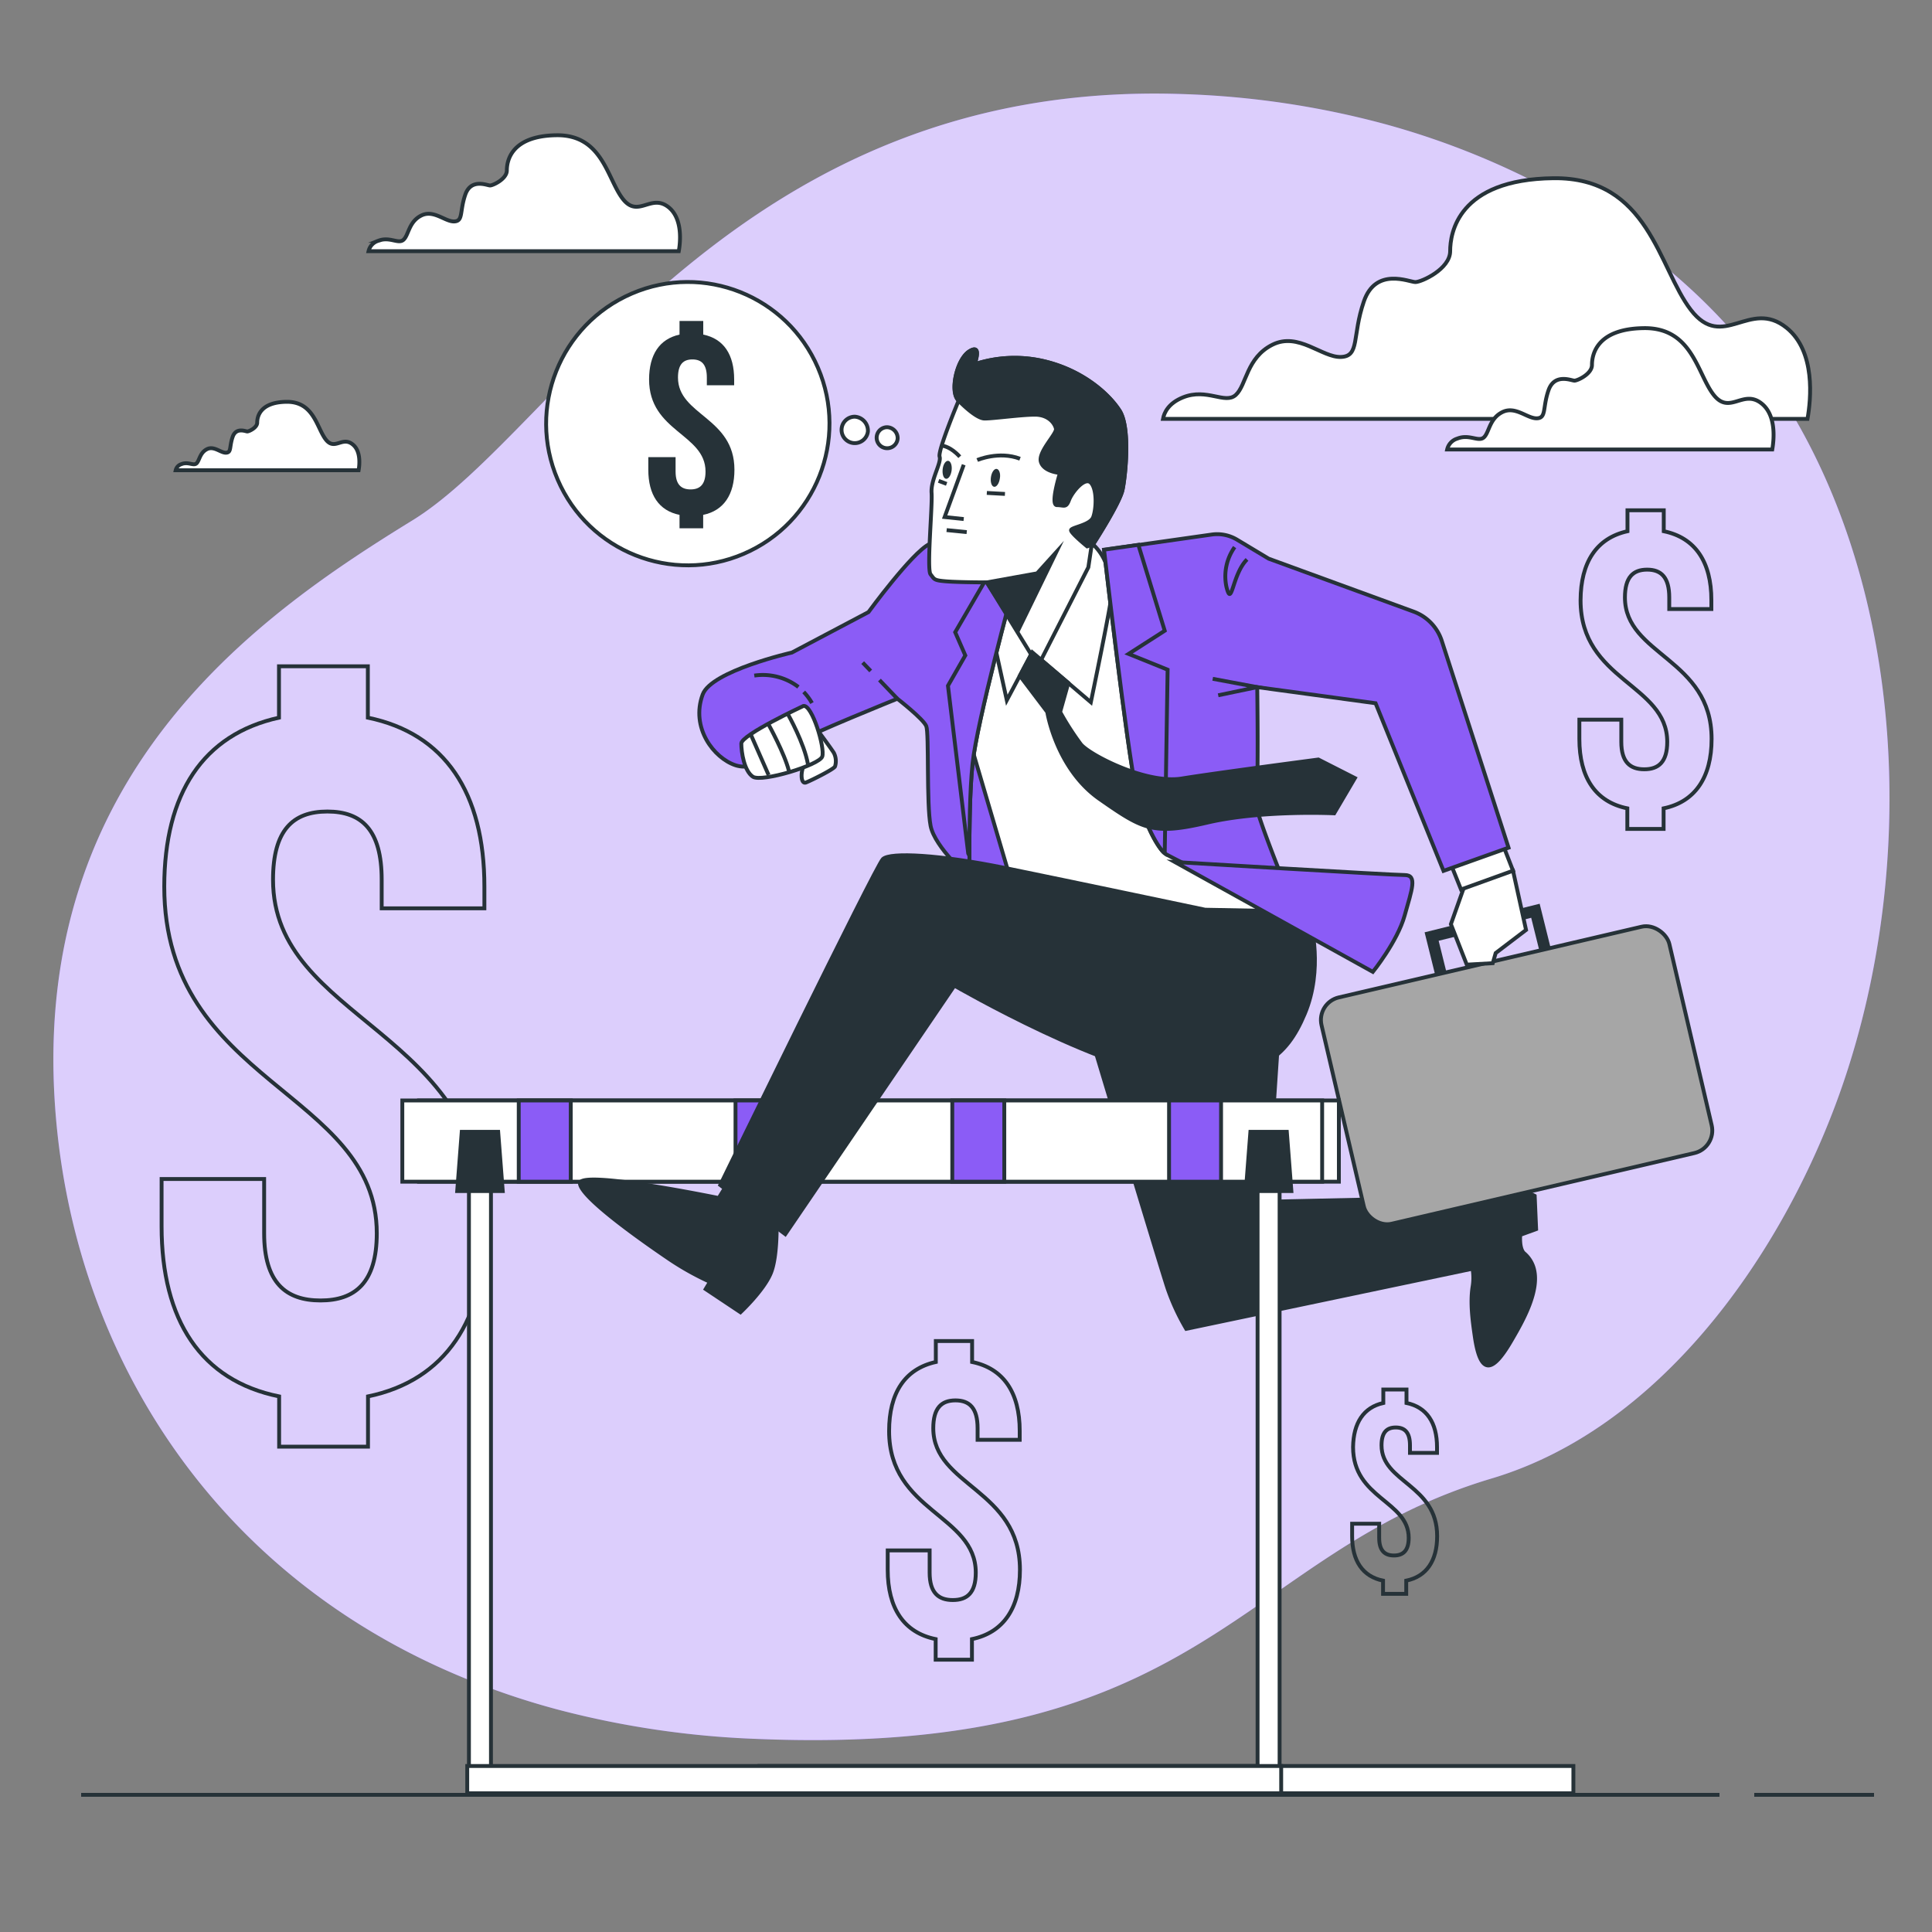 <svg xmlns="http://www.w3.org/2000/svg" viewBox="0 0 500 500"><rect x="0" y="0" width="500" height="500" fill="#808080" stroke="none"/><g id="freepik--background-simple--inject-151"><path d="M475.08,285.76c-15.05,40.32-45.82,84-89.11,96.89-65.41,19.53-73.22,72.26-190.38,67.37a236.3,236.3,0,0,1-50.66-7.43,196.74,196.74,0,0,1-23.82-7.92C52.67,407,17,345.93,14,282.09c-3.91-84,54.67-124,92.74-147.42s84-114.23,199.18-110.33A228.5,228.5,0,0,1,358,32c38.77,10.49,78.18,33.7,101.08,67.62q2.58,3.83,4.93,7.82C494.64,159.38,495.61,230.78,475.08,285.76Z" style="fill:#8B5CF6"></path><path d="M475.08,285.76c-15.05,40.32-45.82,84-89.11,96.89-65.41,19.53-73.22,72.26-190.38,67.37a236.3,236.3,0,0,1-50.66-7.43,196.74,196.74,0,0,1-23.82-7.92C52.67,407,17,345.93,14,282.09c-3.91-84,54.67-124,92.74-147.42s84-114.23,199.18-110.33A228.5,228.5,0,0,1,358,32c38.77,10.49,78.18,33.7,101.08,67.62q2.58,3.83,4.93,7.82C494.64,159.38,495.61,230.78,475.08,285.76Z" style="fill:#fff;opacity:0.7"></path></g><g id="freepik--money-icons--inject-151"><path d="M72.2,185.73V172.44h23v13.29c19.94,4.09,30.16,19.43,30.16,43.71v5.63H98.78v-7.41c0-12.79-5.11-17.64-14.06-17.64s-14.06,4.85-14.06,17.64c0,36.81,55,38.6,55,89.73,0,24.28-10.48,39.88-30.42,44v13h-23v-13c-20.2-4.09-30.42-19.69-30.42-44V305.12H68.36v14.06c0,12.78,5.63,17.38,14.58,17.38s14.57-4.6,14.57-17.38c0-36.82-55-38.61-55-89.74C42.54,205.41,52.51,190.07,72.2,185.73Z" style="fill:none;stroke:#263238;stroke-miterlimit:10"></path><path d="M421.19,137.48v-5.42h9.39v5.42c8.14,1.67,12.32,7.93,12.32,17.84v2.3H432v-3c0-5.21-2.08-7.2-5.73-7.2s-5.74,2-5.74,7.2c0,15,22.43,15.76,22.43,36.63,0,9.91-4.28,16.28-12.42,17.95v5.32h-9.39v-5.32c-8.24-1.67-12.41-8-12.41-17.95v-5h10.85V192c0,5.22,2.29,7.09,5.95,7.09s5.94-1.87,5.94-7.09c0-15-22.43-15.76-22.43-36.63C409.09,145.52,413.16,139.26,421.19,137.48Z" style="fill:none;stroke:#263238;stroke-miterlimit:10"></path><path d="M358,363.09v-3.48h6v3.48c5.22,1.08,7.9,5.09,7.9,11.45V376h-7v-1.95c0-3.34-1.34-4.62-3.68-4.62s-3.68,1.28-3.68,4.62c0,9.65,14.39,10.11,14.39,23.5,0,6.36-2.75,10.45-8,11.52v3.41h-6v-3.41c-5.29-1.07-8-5.16-8-11.52v-3.21h7V398c0,3.35,1.48,4.56,3.82,4.56s3.82-1.21,3.82-4.56c0-9.64-14.4-10.11-14.4-23.5C350.27,368.25,352.88,364.23,358,363.09Z" style="fill:none;stroke:#263238;stroke-miterlimit:10"></path><path d="M242.19,352.48v-5.42h9.39v5.42c8.14,1.67,12.32,7.93,12.32,17.84v2.3H253v-3c0-5.21-2.08-7.2-5.73-7.2s-5.74,2-5.74,7.2c0,15,22.43,15.76,22.43,36.63,0,9.91-4.28,16.28-12.42,17.95v5.32h-9.39v-5.32c-8.24-1.67-12.41-8-12.41-17.95v-5h10.85V407c0,5.22,2.29,7.09,6,7.09s5.94-1.87,5.94-7.09c0-15-22.43-15.76-22.43-36.63C230.09,360.52,234.16,354.26,242.19,352.48Z" style="fill:none;stroke:#263238;stroke-miterlimit:10"></path></g><g id="freepik--Clouds--inject-151"><path d="M467.78,108.4c.89-5,2.16-17.45-5.4-23.55-9.61-7.75-16.43,6.2-24.79-4.65S426.74,45.81,402,46.12,375.3,60.37,375.3,65s-7.43,8-9,8-10.23-4-13.33,5-1,14.19-5.92,14.38-11-6.53-17.74-3.17-6.71,10.48-9.49,13-7.44-1.86-13.64.62c-3.75,1.5-4.89,3.91-5.2,5.58Z" style="fill:#fff;stroke:#263238;stroke-miterlimit:10"></path><path d="M458.66,116.33c.44-2.53,1.09-8.8-2.73-11.88-4.84-3.91-8.28,3.13-12.5-2.34s-5.47-17.35-18-17.19S412,92.1,412,94.45s-3.75,4.06-4.53,4.06-5.16-2-6.72,2.5-.5,7.16-3,7.25-5.57-3.29-8.95-1.6-3.38,5.29-4.78,6.54-3.75-.94-6.88.31a3.83,3.83,0,0,0-2.62,2.82Z" style="fill:#fff;stroke:#263238;stroke-miterlimit:10"></path><path d="M175.67,65c.43-2.41,1-8.4-2.6-11.34-4.62-3.73-7.9,3-11.93-2.24S155.92,34.84,144,35s-12.83,6.87-12.83,9.1S127.57,48,126.83,48s-4.93-1.94-6.42,2.39-.48,6.83-2.85,6.92-5.32-3.14-8.54-1.53-3.23,5-4.57,6.25-3.58-.9-6.57.29A3.66,3.66,0,0,0,95.38,65Z" style="fill:#fff;stroke:#263238;stroke-miterlimit:10"></path><path d="M92.81,121.7c.25-1.42.61-5-1.54-6.69-2.73-2.21-4.67,1.76-7-1.32s-3.08-9.79-10.13-9.7-7.58,4.06-7.58,5.38-2.12,2.29-2.56,2.29-2.9-1.15-3.79,1.41-.28,4-1.68,4.09-3.14-1.86-5-.9-1.91,3-2.7,3.68-2.12-.53-3.88.18a2.15,2.15,0,0,0-1.48,1.58Z" style="fill:#fff;stroke:#263238;stroke-miterlimit:10"></path></g><g id="freepik--Character--inject-151"><path d="M380.72,309.86s6.36-2.24,9.73-2.24a16.11,16.11,0,0,1,6.73,1.87l.37,8.6-4.11,1.5s-.37,3.74,1.12,4.86a7.9,7.9,0,0,1,2.25,3.37c2,6-2.87,14.33-5.77,19.3-4.71,8.07-7.89,9.05-9.37-1.29-.59-4.09-1.21-8.66-.57-12.78a13.84,13.84,0,0,0-1.12-8.23l-1.87-13.09Z" style="fill:#263238;stroke:#263238;stroke-miterlimit:10"></path><path d="M282.73,269.47s17.58,58.35,19.45,64A57.15,57.15,0,0,0,307,343.9l74.81-15.71-1.13-18.33L328,311l3-45.25-49,1.12Z" style="fill:#263238;stroke:#263238;stroke-miterlimit:10"></path><path d="M245.89,218s5.05,7.29,9,10.1,11.78-3.37,11.78-3.37l-14-39.27S246.45,209.63,245.89,218Z" style="fill:#8B5CF6;stroke:#263238;stroke-miterlimit:10"></path><path d="M249.07,185.31l12.34,41.89s.38,4.87,8.23,7.49,47.5,4.48,53.11,3.36,10.47-7.48,8.6-10.47S318.26,198,318.26,198L316,153.9s-14.21-9.73-20.95-10.1-19.07,1.5-20.19,1.5-23.57,4.11-24.31,11.59S249.07,185.31,249.07,185.31Z" style="fill:#fff;stroke:#263238;stroke-miterlimit:10"></path><path d="M267.15,168.81l-6.59,12.41L257,165l2.53-10.38L278,141.2l4.87-.31a13.14,13.14,0,0,1,3.49,5.38c1.27,3.54,1,6.58,1.27,7.6s-5.32,27.86-5.32,27.86Z" style="fill:#fff;stroke:#263238;stroke-miterlimit:10"></path><path d="M262.16,152.4s-9.35,34.41-10.47,45.26-.75,29.54-.75,29.54-9-7.85-10.1-13.46-.37-23.94-1.12-25.81-7.48-7.1-7.48-7.1-23.19,9.35-25.81,11.22-10.47,7.85-16.08,6-11.68-9.72-8.49-18.33c2.27-6.12,23.08-10.84,23.08-10.84l19.82-10.47s11.22-15.34,15.71-17.58S262.16,152.4,262.16,152.4Z" style="fill:#8B5CF6;stroke:#263238;stroke-miterlimit:10"></path><path d="M208,179.07a15.4,15.4,0,0,1,2.14,2.88" style="fill:none;stroke:#263238;stroke-miterlimit:10"></path><path d="M195.21,174.84a15.19,15.19,0,0,1,11.42,2.95" style="fill:none;stroke:#263238;stroke-miterlimit:10"></path><path d="M262.16,152.4s-2.52-2-5.88-4.4l-9.08,15.62,2.62,6-4.49,7.85,5.24,43.39.31.59c0-6.4.08-16.74.81-23.78C252.81,186.81,262.16,152.4,262.16,152.4Z" style="fill:#8B5CF6;stroke:#263238;stroke-miterlimit:10"></path><line x1="225.34" y1="173.64" x2="223.26" y2="171.48" style="fill:none;stroke:#263238;stroke-miterlimit:10"></line><line x1="232.24" y1="180.83" x2="227.6" y2="175.99" style="fill:none;stroke:#263238;stroke-miterlimit:10"></line><path d="M248.11,103.64s-5.46,13-4.94,14.56-2.34,6-2.08,9.37-1.3,19.77-.26,21.07.78,1.56,4.16,1.82,10.4.26,10.4.26l13.27,21.59,13-25.49.78-5.2s7.28-11.19,8.06-14.83,2.08-16.13-.78-20.55-9.62-10.41-19.51-12.75a33.15,33.15,0,0,0-18,.78s2.08-5.46-1.3-3.38S245.77,101.56,248.11,103.64Z" style="fill:#fff;stroke:#263238;stroke-miterlimit:10"></path><path d="M244,115.38s2.05.22,4.39,2.82" style="fill:none;stroke:#263238;stroke-miterlimit:10"></path><polyline points="249.41 120.28 244.47 133.81 249.41 134.33" style="fill:none;stroke:#263238;stroke-miterlimit:10"></polyline><path d="M258.76,123.83c-.18,1.28-.85,2.25-1.49,2.15s-1-1.2-.82-2.48.85-2.24,1.49-2.15S259,122.55,258.76,123.83Z" style="fill:#263238"></path><path d="M246.28,121.73c-.16,1.28-.8,2.26-1.45,2.18s-1-1.18-.87-2.47.8-2.26,1.44-2.18S246.44,120.44,246.28,121.73Z" style="fill:#263238"></path><polygon points="255.39 150.72 268.4 148.38 273.34 142.92 263.46 163.21 255.39 150.72" style="fill:#263238;stroke:#263238;stroke-miterlimit:10"></polygon><path d="M252.91,119.06s5.6-2.42,11.07-.34" style="fill:none;stroke:#263238;stroke-miterlimit:10"></path><line x1="244.99" y1="137.19" x2="250.19" y2="137.71" style="fill:none;stroke:#263238;stroke-miterlimit:10"></line><line x1="255.39" y1="127.57" x2="260.08" y2="127.83" style="fill:none;stroke:#263238;stroke-miterlimit:10"></line><line x1="244.99" y1="125.23" x2="242.91" y2="124.45" style="fill:none;stroke:#263238;stroke-miterlimit:10"></line><path d="M290.51,126.79c.78-3.64,2.08-16.13-.78-20.55s-9.62-10.41-19.51-12.75a33.15,33.15,0,0,0-18,.78s2.08-5.46-1.3-3.38-5.2,10.67-2.86,12.75c0,0,4.42,4.68,6.76,4.68s9.37-1,13-1,5.2,2.34,5.46,3.64-4.68,6-3.9,8.58,4.94,2.87,4.94,2.87-2.6,8.32-.78,8.32,2.34.78,3.12-1.3,4.17-6.24,5.73-4.42,1.3,6.76.52,8.84-5.73,2.6-5.73,3.38,4.17,4.17,4.17,4.17l1.5-.47C284.53,138.35,289.85,129.87,290.51,126.79Z" style="fill:#263238;stroke:#263238;stroke-miterlimit:10"></path><path d="M211.33,188.63s3.67,4.93,4.47,6.21a4.69,4.69,0,0,1,.31,3.5c-.16.64-5.89,3.51-7.48,4.15s-1.44-3.51-.32-4.62,2.07-4.31,2.07-4.31-.8-4.3-.8-5.25S211.33,188.63,211.33,188.63Z" style="fill:#fff;stroke:#263238;stroke-miterlimit:10"></path><path d="M207.93,182.7s-16.08,7.48-16.08,9.72.74,7.11,3,8.6,17.2-3,17.95-5.23S210.17,182.32,207.93,182.7Z" style="fill:#fff;stroke:#263238;stroke-miterlimit:10"></path><path d="M204,185s4.14,7.33,5.09,12.75" style="fill:none;stroke:#263238;stroke-miterlimit:10"></path><path d="M198.91,187.51s4.14,7.49,5.26,12" style="fill:none;stroke:#263238;stroke-miterlimit:10"></path><path d="M194.29,190.06l4.62,10.51" style="fill:none;stroke:#263238;stroke-miterlimit:10"></path><rect x="372.12" y="238.8" width="27.68" height="16.83" transform="translate(-48.21 100.33) rotate(-13.95)" style="fill:none;stroke:#263238;stroke-miterlimit:10;stroke-width:3px"></rect><rect x="346.29" y="248.16" width="92.44" height="60.15" rx="5.99" transform="translate(-52.99 96.55) rotate(-13.14)" style="fill:#a6a6a6;stroke:#263238;stroke-miterlimit:10"></rect><polygon points="379.6 227.58 375.49 239.17 379.6 249.65 386.33 249.27 387.08 246.65 394.94 240.67 391.57 225.34 379.6 227.58" style="fill:#fff;stroke:#263238;stroke-miterlimit:10"></polygon><polygon points="375.11 222.72 378.11 230.2 391.57 225.34 388.95 218.6 375.11 222.72" style="fill:#fff;stroke:#263238;stroke-miterlimit:10"></polygon><rect x="196.54" y="457.04" width="210.65" height="7.06" style="fill:#fff;stroke:#263238;stroke-miterlimit:10"></rect><rect x="325.46" y="305.42" width="5.7" height="156.47" style="fill:#fff;stroke:#263238;stroke-miterlimit:10"></rect><rect x="108.45" y="284.8" width="238.05" height="21.02" style="fill:#fff;stroke:#263238;stroke-miterlimit:10"></rect><rect x="104.12" y="284.8" width="238.05" height="21.02" style="fill:#fff;stroke:#263238;stroke-miterlimit:10"></rect><rect x="190.35" y="284.8" width="13.46" height="21.02" style="fill:#8B5CF6;stroke:#263238;stroke-miterlimit:10"></rect><rect x="134.25" y="284.8" width="13.46" height="21.02" style="fill:#8B5CF6;stroke:#263238;stroke-miterlimit:10"></rect><rect x="246.45" y="284.8" width="13.46" height="21.02" style="fill:#8B5CF6;stroke:#263238;stroke-miterlimit:10"></rect><rect x="302.55" y="284.8" width="13.46" height="21.02" style="fill:#8B5CF6;stroke:#263238;stroke-miterlimit:10"></rect><polygon points="334.21 308.25 322.42 308.25 323.6 292.91 333.03 292.91 334.21 308.25" style="fill:#263238;stroke:#263238;stroke-miterlimit:10"></polygon><rect x="121.36" y="305.42" width="5.7" height="156.47" style="fill:#fff;stroke:#263238;stroke-miterlimit:10"></rect><rect x="120.92" y="457.04" width="210.65" height="7.06" style="fill:#fff;stroke:#263238;stroke-miterlimit:10"></rect><polygon points="130.11 308.25 118.32 308.25 119.5 292.91 128.93 292.91 130.11 308.25" style="fill:#263238;stroke:#263238;stroke-miterlimit:10"></polygon><path d="M189,305.19l-3,4.86s-36.28-7.48-35.91-3.74,16.46,15,22.44,19.07a72.52,72.52,0,0,0,11.22,6.36l-1.12,1.87,9,6s6-5.61,7.85-10.1,1.5-13.84,1.5-13.84Z" style="fill:#263238;stroke:#263238;stroke-miterlimit:10"></path><path d="M332.1,235.81l-20.2-.38s-35.53-7.48-52-10.84-29.55-4.12-31.42-2.25-42.08,84.34-42.08,84.34l16.83,12.72L247,255.07s41,23.75,60,23.75,25.81-4.86,30.67-16.46,1.5-23.56,1.5-23.56Z" style="fill:#263238;stroke:#263238;stroke-miterlimit:10"></path><path d="M285.72,142.3s6,52,8.23,61.72,6,15.7,7.48,16.83,34.79,17.2,34.79,17.2-12-28.8-11.22-30.67.37-29.55.37-29.55L356,182l17.58,43.38,16.83-6-17.27-53.5a12,12,0,0,0-7.33-7.61l-37.49-13.69-8.19-4.92a10,10,0,0,0-6.53-1.32Z" style="fill:#8B5CF6;stroke:#263238;stroke-miterlimit:10"></path><polyline points="313.85 175.67 325.37 177.83 315.27 179.94" style="fill:none;stroke:#263238;stroke-miterlimit:10"></polyline><path d="M319.53,141.59a13.06,13.06,0,0,0-2.13,10.29c1.42,5.69,1.42-3.19,5.33-7.1" style="fill:none;stroke:#263238;stroke-miterlimit:10"></path><path d="M292.08,169.23l9.35-6L294.6,141l-8.88,1.26s6,52,8.23,61.72,6,15.7,7.48,16.83l.75-47.5Z" style="fill:#8B5CF6;stroke:#263238;stroke-miterlimit:10"></path><path d="M304.05,223.09s56.1,3.37,59.47,3.37,1.87,3.74,0,10.47-8.23,14.59-8.23,14.59Z" style="fill:#8B5CF6;stroke:#263238;stroke-miterlimit:10"></path><path d="M341.19,196.56S315,200,305.83,201.48s-23.8-6.08-26.1-8.86a71.45,71.45,0,0,1-5.37-8.36l2.12-7.52-9.33-7.93-3.22,6.07,7.1,9.38s2.31,14.69,13.56,22.54,13.82,9.37,27.89,6.08,32.8-2.39,32.8-2.39l5.37-9.12Z" style="fill:#263238;stroke:#263238;stroke-miterlimit:10"></path></g><g id="freepik--speech-bubble--inject-151"><circle cx="178" cy="109.65" r="36.66" transform="translate(-28.84 79.27) rotate(-23.28)" style="fill:#fff;stroke:#263238;stroke-miterlimit:10"></circle><path d="M175.86,86.59V83.06H182v3.53c5.3,1.09,8,5.17,8,11.62v1.5h-7.07v-2c0-3.4-1.36-4.69-3.74-4.69s-3.73,1.29-3.73,4.69c0,9.78,14.61,10.26,14.61,23.85,0,6.46-2.79,10.6-8.09,11.69v3.47h-6.12v-3.47c-5.37-1.09-8.08-5.23-8.08-11.69v-3.26h7.06v3.74c0,3.39,1.5,4.62,3.88,4.62s3.87-1.23,3.87-4.62c0-9.79-14.61-10.27-14.61-23.86C168,91.82,170.63,87.75,175.86,86.59Z" style="fill:#263238"></path><path d="M224.61,111.69a3.42,3.42,0,1,1-3.39-3.85A3.63,3.63,0,0,1,224.61,111.69Z" style="fill:#fff;stroke:#263238;stroke-miterlimit:10"></path><path d="M232.31,113.5a2.72,2.72,0,1,1-2.72-2.94A2.84,2.84,0,0,1,232.31,113.5Z" style="fill:#fff;stroke:#263238;stroke-miterlimit:10"></path></g><g id="freepik--Floor--inject-151"><line x1="454" y1="464.5" x2="485" y2="464.5" style="fill:none;stroke:#263238;stroke-miterlimit:10"></line><line x1="21" y1="464.5" x2="445" y2="464.5" style="fill:none;stroke:#263238;stroke-miterlimit:10"></line></g></svg>